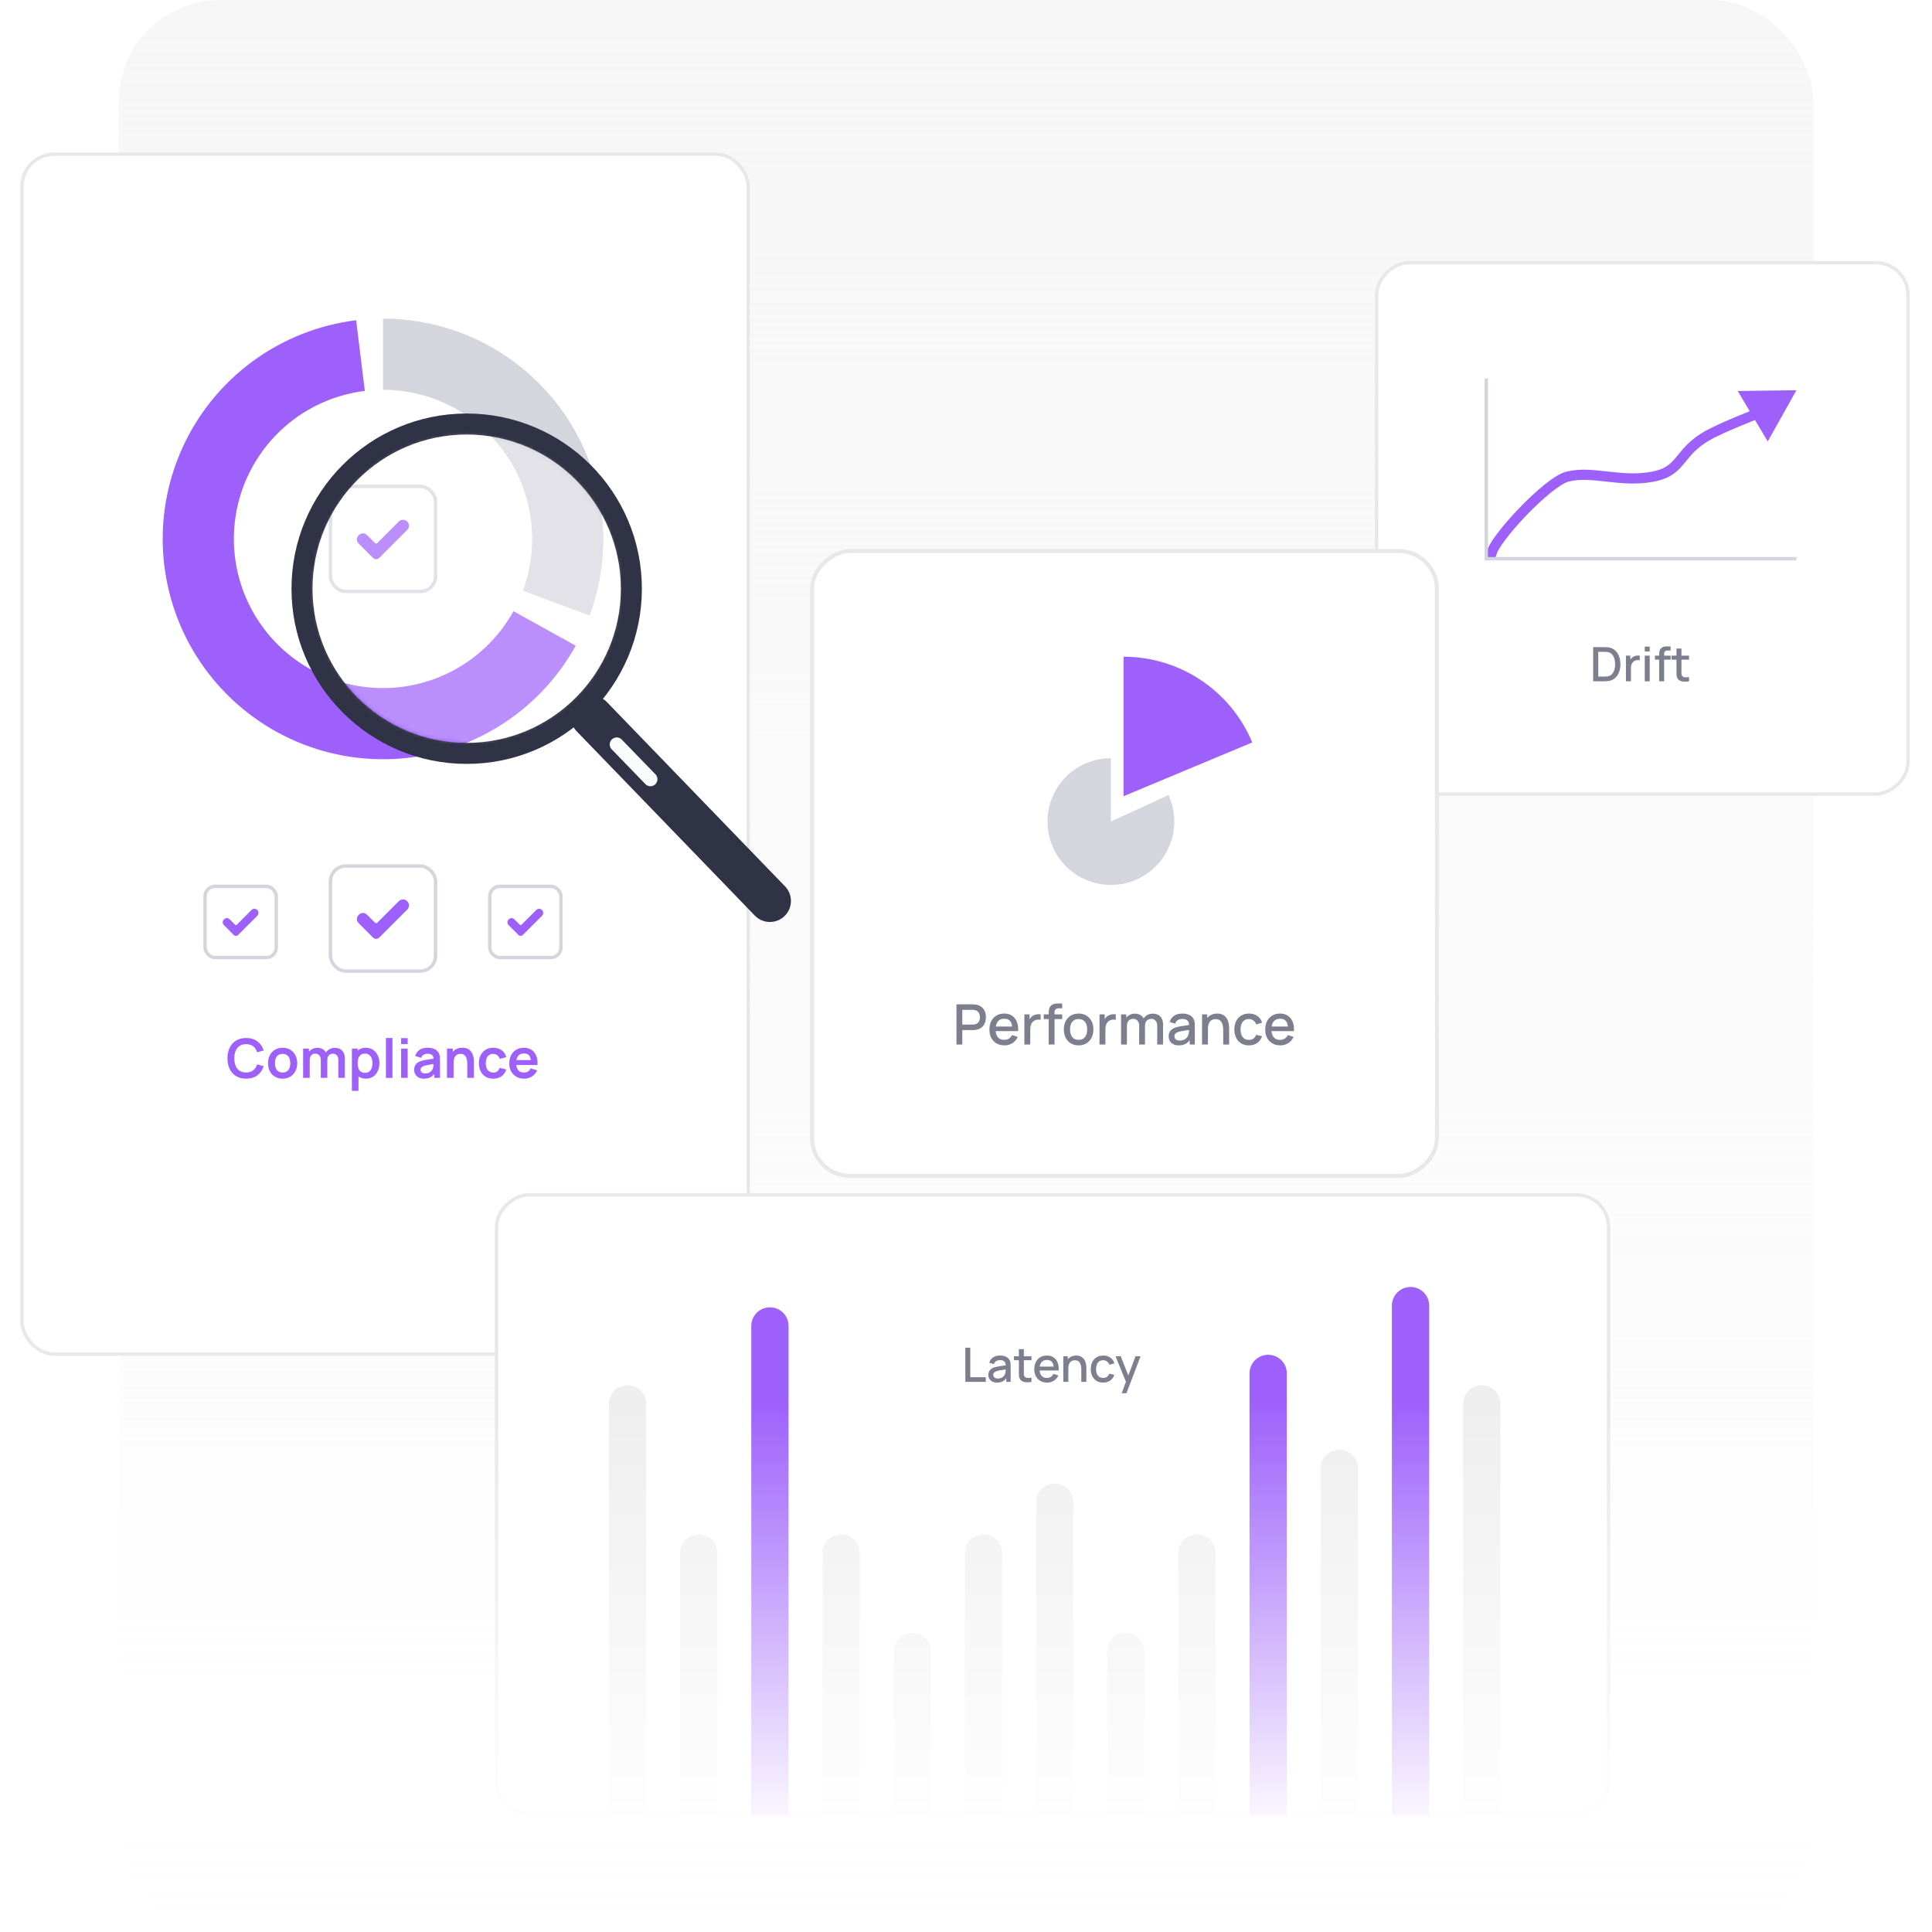<svg width="570" height="570" viewBox="0 0 570 570" fill="none" xmlns="http://www.w3.org/2000/svg">
<rect x="35" width="500" height="570" rx="30" fill="url(#paint0_linear_6641_6193)"/>
<rect x="6.5" y="45.5" width="214.254" height="354" rx="9.5" fill="white" stroke="#E8E8E8"/>
<path d="M72.616 318.24C71.464 318.24 70.477 317.989 69.656 317.488C68.835 316.981 68.203 316.277 67.76 315.376C67.323 314.475 67.104 313.429 67.104 312.24C67.104 311.051 67.323 310.005 67.76 309.104C68.203 308.203 68.835 307.501 69.656 307C70.477 306.493 71.464 306.24 72.616 306.24C73.944 306.24 75.051 306.573 75.936 307.24C76.821 307.901 77.443 308.795 77.8 309.92L75.856 310.456C75.632 309.704 75.251 309.117 74.712 308.696C74.173 308.269 73.475 308.056 72.616 308.056C71.843 308.056 71.197 308.229 70.68 308.576C70.168 308.923 69.781 309.411 69.52 310.04C69.264 310.664 69.133 311.397 69.128 312.24C69.128 313.083 69.256 313.819 69.512 314.448C69.773 315.072 70.163 315.557 70.68 315.904C71.197 316.251 71.843 316.424 72.616 316.424C73.475 316.424 74.173 316.211 74.712 315.784C75.251 315.357 75.632 314.771 75.856 314.024L77.8 314.56C77.443 315.685 76.821 316.581 75.936 317.248C75.051 317.909 73.944 318.24 72.616 318.24ZM83.373 318.24C82.508 318.24 81.754 318.045 81.109 317.656C80.463 317.267 79.962 316.731 79.605 316.048C79.252 315.36 79.076 314.571 79.076 313.68C79.076 312.773 79.258 311.979 79.621 311.296C79.983 310.613 80.487 310.08 81.132 309.696C81.778 309.312 82.525 309.12 83.373 309.12C84.242 309.12 84.999 309.315 85.644 309.704C86.29 310.093 86.791 310.632 87.148 311.32C87.506 312.003 87.684 312.789 87.684 313.68C87.684 314.576 87.503 315.368 87.141 316.056C86.783 316.739 86.282 317.275 85.636 317.664C84.991 318.048 84.237 318.24 83.373 318.24ZM83.373 316.432C84.141 316.432 84.711 316.176 85.085 315.664C85.458 315.152 85.644 314.491 85.644 313.68C85.644 312.843 85.455 312.176 85.076 311.68C84.698 311.179 84.13 310.928 83.373 310.928C82.855 310.928 82.428 311.045 82.093 311.28C81.762 311.509 81.516 311.832 81.356 312.248C81.197 312.659 81.117 313.136 81.117 313.68C81.117 314.517 81.306 315.187 81.684 315.688C82.069 316.184 82.631 316.432 83.373 316.432ZM99.823 318V312.752C99.823 312.16 99.677 311.699 99.383 311.368C99.09 311.032 98.692 310.864 98.191 310.864C97.882 310.864 97.605 310.936 97.359 311.08C97.114 311.219 96.919 311.427 96.775 311.704C96.631 311.976 96.559 312.301 96.559 312.68L95.703 312.176C95.698 311.579 95.831 311.053 96.103 310.6C96.38 310.141 96.754 309.784 97.223 309.528C97.692 309.272 98.215 309.144 98.791 309.144C99.746 309.144 100.476 309.432 100.983 310.008C101.495 310.579 101.751 311.331 101.751 312.264V318H99.823ZM89.431 318V309.36H91.135V312.04H91.375V318H89.431ZM94.639 318V312.776C94.639 312.173 94.493 311.704 94.199 311.368C93.906 311.032 93.506 310.864 92.999 310.864C92.508 310.864 92.114 311.032 91.815 311.368C91.522 311.704 91.375 312.141 91.375 312.68L90.511 312.104C90.511 311.544 90.65 311.04 90.927 310.592C91.204 310.144 91.578 309.792 92.047 309.536C92.522 309.275 93.052 309.144 93.639 309.144C94.284 309.144 94.823 309.283 95.255 309.56C95.692 309.832 96.018 310.205 96.231 310.68C96.45 311.149 96.559 311.68 96.559 312.272V318H94.639ZM107.99 318.24C107.147 318.24 106.44 318.04 105.87 317.64C105.299 317.24 104.87 316.696 104.582 316.008C104.294 315.315 104.15 314.539 104.15 313.68C104.15 312.811 104.294 312.032 104.582 311.344C104.87 310.656 105.291 310.115 105.846 309.72C106.406 309.32 107.096 309.12 107.918 309.12C108.734 309.12 109.44 309.32 110.038 309.72C110.64 310.115 111.107 310.656 111.438 311.344C111.768 312.027 111.934 312.805 111.934 313.68C111.934 314.544 111.771 315.32 111.446 316.008C111.12 316.696 110.662 317.24 110.07 317.64C109.478 318.04 108.784 318.24 107.99 318.24ZM103.822 321.84V309.36H105.526V315.424H105.766V321.84H103.822ZM107.694 316.512C108.195 316.512 108.608 316.387 108.934 316.136C109.259 315.885 109.499 315.547 109.654 315.12C109.814 314.688 109.894 314.208 109.894 313.68C109.894 313.157 109.814 312.683 109.654 312.256C109.494 311.824 109.246 311.483 108.91 311.232C108.574 310.976 108.147 310.848 107.63 310.848C107.139 310.848 106.739 310.968 106.43 311.208C106.12 311.443 105.891 311.773 105.742 312.2C105.598 312.621 105.526 313.115 105.526 313.68C105.526 314.24 105.598 314.733 105.742 315.16C105.891 315.587 106.123 315.92 106.438 316.16C106.758 316.395 107.176 316.512 107.694 316.512ZM113.857 318V306.24H115.785V318H113.857ZM118.342 308.048V306.28H120.27V308.048H118.342ZM118.342 318V309.36H120.27V318H118.342ZM125.082 318.24C124.458 318.24 123.93 318.123 123.498 317.888C123.066 317.648 122.738 317.331 122.514 316.936C122.295 316.541 122.186 316.107 122.186 315.632C122.186 315.216 122.255 314.843 122.394 314.512C122.533 314.176 122.746 313.888 123.034 313.648C123.322 313.403 123.695 313.203 124.154 313.048C124.501 312.936 124.906 312.835 125.37 312.744C125.839 312.653 126.346 312.571 126.89 312.496C127.439 312.416 128.013 312.331 128.61 312.24L127.922 312.632C127.927 312.035 127.794 311.595 127.522 311.312C127.25 311.029 126.791 310.888 126.146 310.888C125.757 310.888 125.381 310.979 125.018 311.16C124.655 311.341 124.402 311.653 124.258 312.096L122.498 311.544C122.711 310.813 123.117 310.227 123.714 309.784C124.317 309.341 125.127 309.12 126.146 309.12C126.914 309.12 127.589 309.245 128.17 309.496C128.757 309.747 129.191 310.157 129.474 310.728C129.629 311.032 129.722 311.344 129.754 311.664C129.786 311.979 129.802 312.323 129.802 312.696V318H128.114V316.128L128.394 316.432C128.005 317.056 127.549 317.515 127.026 317.808C126.509 318.096 125.861 318.24 125.082 318.24ZM125.466 316.704C125.903 316.704 126.277 316.627 126.586 316.472C126.895 316.317 127.141 316.128 127.322 315.904C127.509 315.68 127.634 315.469 127.698 315.272C127.799 315.027 127.855 314.747 127.866 314.432C127.882 314.112 127.89 313.853 127.89 313.656L128.482 313.832C127.901 313.923 127.402 314.003 126.986 314.072C126.57 314.141 126.213 314.208 125.914 314.272C125.615 314.331 125.351 314.397 125.122 314.472C124.898 314.552 124.709 314.645 124.554 314.752C124.399 314.859 124.279 314.981 124.194 315.12C124.114 315.259 124.074 315.421 124.074 315.608C124.074 315.821 124.127 316.011 124.234 316.176C124.341 316.336 124.495 316.464 124.698 316.56C124.906 316.656 125.162 316.704 125.466 316.704ZM137.861 318V313.84C137.861 313.568 137.842 313.267 137.805 312.936C137.767 312.605 137.679 312.288 137.541 311.984C137.407 311.675 137.205 311.421 136.933 311.224C136.666 311.027 136.303 310.928 135.845 310.928C135.599 310.928 135.357 310.968 135.117 311.048C134.877 311.128 134.658 311.267 134.461 311.464C134.269 311.656 134.114 311.923 133.997 312.264C133.879 312.6 133.821 313.032 133.821 313.56L132.677 313.072C132.677 312.336 132.818 311.669 133.101 311.072C133.389 310.475 133.81 310 134.365 309.648C134.919 309.291 135.602 309.112 136.413 309.112C137.053 309.112 137.581 309.219 137.997 309.432C138.413 309.645 138.743 309.917 138.989 310.248C139.234 310.579 139.415 310.931 139.533 311.304C139.65 311.677 139.725 312.032 139.757 312.368C139.794 312.699 139.813 312.968 139.813 313.176V318H137.861ZM131.869 318V309.36H133.589V312.04H133.821V318H131.869ZM145.512 318.24C144.621 318.24 143.861 318.043 143.232 317.648C142.602 317.248 142.12 316.704 141.784 316.016C141.453 315.328 141.285 314.549 141.28 313.68C141.285 312.795 141.458 312.011 141.8 311.328C142.146 310.64 142.637 310.101 143.272 309.712C143.906 309.317 144.661 309.12 145.536 309.12C146.517 309.12 147.346 309.368 148.024 309.864C148.706 310.355 149.152 311.027 149.36 311.88L147.44 312.4C147.29 311.936 147.042 311.576 146.696 311.32C146.349 311.059 145.954 310.928 145.512 310.928C145.01 310.928 144.597 311.048 144.272 311.288C143.946 311.523 143.706 311.848 143.552 312.264C143.397 312.68 143.32 313.152 143.32 313.68C143.32 314.501 143.504 315.165 143.872 315.672C144.24 316.179 144.786 316.432 145.512 316.432C146.024 316.432 146.426 316.315 146.72 316.08C147.018 315.845 147.242 315.507 147.392 315.064L149.36 315.504C149.093 316.384 148.626 317.061 147.96 317.536C147.293 318.005 146.477 318.24 145.512 318.24ZM154.656 318.24C153.782 318.24 153.014 318.051 152.352 317.672C151.691 317.293 151.174 316.768 150.8 316.096C150.432 315.424 150.248 314.651 150.248 313.776C150.248 312.832 150.43 312.013 150.792 311.32C151.155 310.621 151.659 310.08 152.304 309.696C152.95 309.312 153.696 309.12 154.544 309.12C155.44 309.12 156.2 309.331 156.824 309.752C157.454 310.168 157.92 310.757 158.224 311.52C158.528 312.283 158.643 313.181 158.568 314.216H156.656V313.512C156.651 312.573 156.486 311.888 156.16 311.456C155.835 311.024 155.323 310.808 154.624 310.808C153.835 310.808 153.248 311.053 152.864 311.544C152.48 312.029 152.288 312.741 152.288 313.68C152.288 314.555 152.48 315.232 152.864 315.712C153.248 316.192 153.808 316.432 154.544 316.432C155.019 316.432 155.427 316.328 155.768 316.12C156.115 315.907 156.382 315.6 156.568 315.2L158.472 315.776C158.142 316.555 157.63 317.16 156.936 317.592C156.248 318.024 155.488 318.24 154.656 318.24ZM151.68 314.216V312.76H157.624V314.216H151.68Z" fill="#9D60FB"/>
<path d="M113 104.5C121.788 104.5 130.446 106.625 138.235 110.695C146.025 114.764 152.715 120.656 157.734 127.87C162.754 135.083 165.955 143.404 167.064 152.122C168.173 160.84 167.158 169.697 164.104 177.937" stroke="#D5D5DE" stroke-width="21"/>
<path d="M160.673 185.41C156.154 193.567 149.618 200.429 141.69 205.337C133.761 210.246 124.706 213.039 115.389 213.448C106.073 213.856 96.808 211.868 88.48 207.672C80.152 203.477 73.04 197.215 67.823 189.485C62.607 181.755 59.462 172.816 58.688 163.523C57.914 154.23 59.538 144.894 63.403 136.408C67.269 127.921 73.247 120.569 80.767 115.054C88.286 109.539 97.095 106.045 106.35 104.907" stroke="#9D60FB" stroke-width="21"/>
<rect x="60.5" y="261.5" width="21" height="21" rx="2.938" stroke="#D5D5DE"/>
<path d="M75.019 268.122C75.019 268.122 75.019 268.122 75.019 268.122C76.127 268.094 76.682 269.424 75.892 270.2L70.239 275.853C69.893 276.199 69.311 276.199 68.965 275.853L66.097 272.971C64.905 271.835 66.665 270.075 67.801 271.267L69.394 272.86C69.505 272.971 69.699 272.971 69.824 272.86L74.188 268.496C74.409 268.26 74.701 268.135 75.019 268.122C75.019 268.122 75.019 268.122 75.019 268.122V268.122Z" fill="#9D60FB"/>
<rect x="144.5" y="261.5" width="21" height="21" rx="2.938" stroke="#D5D5DE"/>
<path d="M159.019 268.122C159.019 268.122 159.019 268.122 159.019 268.122C160.128 268.094 160.682 269.424 159.892 270.2L154.239 275.853C153.893 276.199 153.311 276.199 152.965 275.853L150.097 272.971C148.905 271.835 150.665 270.075 151.801 271.267L153.394 272.86C153.505 272.971 153.699 272.971 153.824 272.86L158.188 268.496C158.41 268.26 158.7 268.135 159.019 268.122C159.019 268.122 159.019 268.122 159.019 268.122V268.122Z" fill="#9D60FB"/>
<rect x="97.5" y="143.5" width="31" height="31" rx="4.5" stroke="#D5D5DE"/>
<path d="M118.845 153.356C118.845 153.356 118.845 153.356 118.845 153.356C120.458 153.316 121.264 155.25 120.115 156.379L111.893 164.601C111.389 165.105 110.543 165.105 110.039 164.601L105.867 160.409C104.134 158.757 106.693 156.197 108.346 157.931L110.663 160.248C110.825 160.409 111.107 160.409 111.288 160.248L117.636 153.9C117.959 153.558 118.382 153.376 118.845 153.356C118.845 153.356 118.845 153.356 118.845 153.356V153.356Z" fill="#9D60FB"/>
<rect x="97.5" y="255.5" width="31" height="31" rx="4.5" stroke="#D5D5DE"/>
<path d="M118.845 265.356C118.845 265.356 118.845 265.356 118.845 265.356C120.458 265.316 121.264 267.25 120.115 268.379L111.893 276.601C111.389 277.105 110.543 277.105 110.039 276.601L105.867 272.409C104.134 270.757 106.693 268.197 108.346 269.931L110.663 272.248C110.825 272.409 111.107 272.409 111.288 272.248L117.636 265.9C117.959 265.558 118.382 265.376 118.845 265.356C118.845 265.356 118.845 265.356 118.845 265.356V265.356Z" fill="#9D60FB"/>
<rect x="474.579" y="352.5" width="182.698" height="328.079" rx="9.5" transform="rotate(90 474.579 352.5)" fill="white" stroke="#E8E8E8"/>
<path d="M284.802 407.699V397.619H286.265V406.32H290.829V407.699H284.802ZM294.152 407.909C293.592 407.909 293.123 407.807 292.745 407.601C292.367 407.391 292.08 407.116 291.884 406.775C291.693 406.43 291.597 406.052 291.597 405.641C291.597 405.259 291.665 404.923 291.8 404.633C291.935 404.344 292.136 404.099 292.402 403.898C292.668 403.693 292.995 403.527 293.382 403.401C293.718 403.303 294.098 403.217 294.523 403.142C294.948 403.068 295.393 402.998 295.86 402.932C296.331 402.867 296.798 402.802 297.26 402.736L296.728 403.03C296.737 402.438 296.611 401.999 296.35 401.714C296.093 401.425 295.65 401.28 295.02 401.28C294.623 401.28 294.259 401.374 293.928 401.56C293.597 401.742 293.366 402.046 293.235 402.47L291.87 402.05C292.057 401.402 292.411 400.886 292.934 400.503C293.461 400.121 294.161 399.929 295.034 399.929C295.711 399.929 296.299 400.046 296.798 400.279C297.302 400.508 297.671 400.872 297.904 401.371C298.025 401.619 298.1 401.88 298.128 402.155C298.156 402.431 298.17 402.727 298.17 403.044V407.699H296.875V405.97L297.127 406.194C296.814 406.773 296.415 407.205 295.93 407.489C295.449 407.769 294.857 407.909 294.152 407.909ZM294.411 406.712C294.826 406.712 295.183 406.64 295.482 406.495C295.781 406.346 296.021 406.157 296.203 405.928C296.385 405.7 296.504 405.462 296.56 405.214C296.639 404.99 296.684 404.738 296.693 404.458C296.707 404.178 296.714 403.954 296.714 403.786L297.19 403.961C296.728 404.031 296.308 404.094 295.93 404.15C295.552 404.206 295.209 404.262 294.901 404.318C294.598 404.37 294.327 404.433 294.089 404.507C293.888 404.577 293.709 404.661 293.55 404.759C293.396 404.857 293.272 404.976 293.179 405.116C293.09 405.256 293.046 405.427 293.046 405.627C293.046 405.823 293.095 406.005 293.193 406.173C293.291 406.337 293.44 406.467 293.641 406.565C293.842 406.663 294.098 406.712 294.411 406.712ZM304.314 407.699C303.838 407.793 303.371 407.832 302.914 407.818C302.456 407.804 302.048 407.716 301.689 407.552C301.329 407.389 301.059 407.132 300.877 406.782C300.713 406.47 300.625 406.152 300.611 405.83C300.601 405.504 300.597 405.135 300.597 404.724V398.039H302.067V404.654C302.067 404.958 302.069 405.221 302.074 405.445C302.083 405.669 302.132 405.858 302.221 406.012C302.389 406.302 302.655 406.467 303.019 406.509C303.387 406.547 303.819 406.53 304.314 406.46V407.699ZM299.148 401.315V400.139H304.314V401.315H299.148ZM308.919 407.909C308.168 407.909 307.507 407.746 306.938 407.419C306.373 407.088 305.932 406.628 305.615 406.04C305.302 405.448 305.146 404.762 305.146 403.982C305.146 403.156 305.3 402.44 305.608 401.833C305.921 401.227 306.355 400.758 306.91 400.426C307.465 400.095 308.112 399.929 308.849 399.929C309.619 399.929 310.275 400.109 310.816 400.468C311.357 400.823 311.761 401.329 312.027 401.987C312.298 402.645 312.405 403.427 312.349 404.332H310.886V403.8C310.877 402.923 310.709 402.274 310.382 401.854C310.06 401.434 309.568 401.224 308.905 401.224C308.172 401.224 307.622 401.455 307.253 401.917C306.884 402.379 306.7 403.047 306.7 403.919C306.7 404.75 306.884 405.394 307.253 405.851C307.622 406.304 308.154 406.53 308.849 406.53C309.306 406.53 309.701 406.428 310.032 406.222C310.368 406.012 310.629 405.714 310.816 405.326L312.251 405.781C311.957 406.458 311.511 406.983 310.914 407.356C310.317 407.725 309.652 407.909 308.919 407.909ZM306.224 404.332V403.191H311.621V404.332H306.224ZM319.02 407.699V403.982C319.02 403.688 318.995 403.387 318.943 403.079C318.897 402.767 318.803 402.477 318.663 402.211C318.528 401.945 318.334 401.731 318.082 401.567C317.835 401.404 317.511 401.322 317.109 401.322C316.848 401.322 316.601 401.367 316.367 401.455C316.134 401.539 315.929 401.677 315.751 401.868C315.579 402.06 315.441 402.312 315.338 402.624C315.24 402.937 315.191 403.317 315.191 403.765L314.281 403.422C314.281 402.736 314.41 402.132 314.666 401.609C314.923 401.082 315.292 400.671 315.772 400.377C316.253 400.083 316.834 399.936 317.515 399.936C318.038 399.936 318.477 400.02 318.831 400.188C319.186 400.356 319.473 400.578 319.692 400.853C319.916 401.124 320.087 401.42 320.203 401.742C320.32 402.064 320.399 402.379 320.441 402.687C320.483 402.995 320.504 403.266 320.504 403.499V407.699H319.02ZM313.707 407.699V400.139H315.016V402.323H315.191V407.699H313.707ZM325.466 407.909C324.691 407.909 324.033 407.737 323.492 407.391C322.951 407.046 322.535 406.572 322.246 405.97C321.961 405.368 321.817 404.685 321.812 403.919C321.817 403.14 321.966 402.452 322.26 401.854C322.554 401.252 322.974 400.781 323.52 400.44C324.066 400.1 324.722 399.929 325.487 399.929C326.313 399.929 327.018 400.135 327.601 400.545C328.189 400.956 328.576 401.518 328.763 402.232L327.307 402.652C327.162 402.228 326.924 401.899 326.593 401.665C326.266 401.427 325.891 401.308 325.466 401.308C324.985 401.308 324.591 401.423 324.283 401.651C323.975 401.875 323.746 402.183 323.597 402.575C323.448 402.967 323.371 403.415 323.366 403.919C323.371 404.699 323.548 405.329 323.898 405.809C324.253 406.29 324.775 406.53 325.466 406.53C325.937 406.53 326.318 406.423 326.607 406.208C326.901 405.989 327.125 405.676 327.279 405.27L328.763 405.62C328.516 406.358 328.107 406.925 327.538 407.321C326.969 407.713 326.278 407.909 325.466 407.909ZM330.938 411.059L332.401 407.076L332.422 408.252L329.125 400.139H330.651L333.115 406.404H332.667L335.019 400.139H336.503L332.331 411.059H330.938Z" fill="#7D7E8E"/>
<path d="M179.65 414.199C179.65 411.162 182.113 408.699 185.15 408.699V408.699C188.188 408.699 190.65 411.162 190.65 414.199V535.699H179.65V414.199Z" fill="#EEEEEE"/>
<path d="M200.65 458.199C200.65 455.162 203.113 452.699 206.15 452.699V452.699C209.188 452.699 211.65 455.162 211.65 458.199V535.699H200.65V458.199Z" fill="#EEEEEE"/>
<path d="M221.65 391.199C221.65 388.162 224.113 385.699 227.15 385.699V385.699C230.188 385.699 232.65 388.162 232.65 391.199V535.699H221.65V391.199Z" fill="#9D60FB"/>
<path d="M242.65 458.199C242.65 455.162 245.113 452.699 248.15 452.699V452.699C251.188 452.699 253.65 455.162 253.65 458.199V535.699H242.65V458.199Z" fill="#EEEEEE"/>
<path d="M263.65 487.199C263.65 484.162 266.113 481.699 269.15 481.699V481.699C272.188 481.699 274.65 484.162 274.65 487.199V535.699H263.65V487.199Z" fill="#EEEEEE"/>
<path d="M284.65 458.199C284.65 455.162 287.113 452.699 290.15 452.699V452.699C293.188 452.699 295.65 455.162 295.65 458.199V535.699H284.65V458.199Z" fill="#EEEEEE"/>
<path d="M305.65 443.199C305.65 440.162 308.113 437.699 311.15 437.699V437.699C314.188 437.699 316.65 440.162 316.65 443.199V535.699H305.65V443.199Z" fill="#EEEEEE"/>
<path d="M326.65 487.199C326.65 484.162 329.113 481.699 332.15 481.699V481.699C335.188 481.699 337.65 484.162 337.65 487.199V535.699H326.65V487.199Z" fill="#EEEEEE"/>
<path d="M347.65 458.199C347.65 455.162 350.113 452.699 353.15 452.699V452.699C356.188 452.699 358.65 455.162 358.65 458.199V535.699H347.65V458.199Z" fill="#EEEEEE"/>
<path d="M368.65 405.199C368.65 402.162 371.113 399.699 374.15 399.699V399.699C377.188 399.699 379.65 402.162 379.65 405.199V535.699H368.65V405.199Z" fill="#9D60FB"/>
<path d="M389.65 433.199C389.65 430.162 392.113 427.699 395.15 427.699V427.699C398.188 427.699 400.65 430.162 400.65 433.199V535.699H389.65V433.199Z" fill="#EEEEEE"/>
<path d="M410.65 385.199C410.65 382.162 413.113 379.699 416.15 379.699V379.699C419.188 379.699 421.65 382.162 421.65 385.199V535.699H410.65V385.199Z" fill="#9D60FB"/>
<path d="M431.65 414.199C431.65 411.162 434.113 408.699 437.15 408.699V408.699C440.188 408.699 442.65 411.162 442.65 414.199V535.699H431.65V414.199Z" fill="#EEEEEE"/>
<rect x="562.928" y="77.5" width="156.778" height="156.778" rx="9.5" transform="rotate(90 562.928 77.5)" fill="white" stroke="#E8E8E8"/>
<path d="M470.036 201V190.92H473.193C473.286 190.92 473.459 190.922 473.711 190.927C473.967 190.932 474.212 190.95 474.446 190.983C475.234 191.081 475.897 191.363 476.434 191.83C476.975 192.297 477.383 192.889 477.659 193.608C477.934 194.322 478.072 195.106 478.072 195.96C478.072 196.819 477.934 197.607 477.659 198.326C477.383 199.04 476.975 199.63 476.434 200.097C475.897 200.559 475.234 200.839 474.446 200.937C474.212 200.97 473.967 200.988 473.711 200.993C473.459 200.998 473.286 201 473.193 201H470.036ZM471.534 199.607H473.193C473.351 199.607 473.54 199.602 473.76 199.593C473.979 199.584 474.173 199.565 474.341 199.537C474.854 199.439 475.269 199.217 475.587 198.872C475.909 198.522 476.144 198.093 476.294 197.584C476.443 197.075 476.518 196.534 476.518 195.96C476.518 195.367 476.441 194.819 476.287 194.315C476.133 193.806 475.895 193.382 475.573 193.041C475.255 192.696 474.845 192.476 474.341 192.383C474.173 192.35 473.977 192.332 473.753 192.327C473.533 192.318 473.347 192.313 473.193 192.313H471.534V199.607ZM479.702 201V193.44H481.004V195.274L480.822 195.036C480.915 194.793 481.036 194.572 481.186 194.371C481.335 194.166 481.508 193.998 481.704 193.867C481.895 193.727 482.107 193.62 482.341 193.545C482.579 193.466 482.821 193.419 483.069 193.405C483.316 193.386 483.554 193.398 483.783 193.44V194.812C483.535 194.747 483.26 194.728 482.957 194.756C482.658 194.784 482.383 194.88 482.131 195.043C481.893 195.197 481.704 195.384 481.564 195.603C481.428 195.822 481.33 196.067 481.27 196.338C481.209 196.604 481.179 196.886 481.179 197.185V201H479.702ZM485.256 192.201V190.78H486.719V192.201H485.256ZM485.256 201V193.44H486.719V201H485.256ZM489.514 201V193.174C489.514 192.983 489.521 192.78 489.535 192.565C489.549 192.346 489.588 192.131 489.654 191.921C489.724 191.706 489.838 191.51 489.997 191.333C490.188 191.123 490.398 190.974 490.627 190.885C490.855 190.796 491.082 190.745 491.306 190.731C491.534 190.717 491.744 190.71 491.936 190.71H492.888V191.914H492.006C491.66 191.914 491.401 192 491.229 192.173C491.061 192.341 490.977 192.581 490.977 192.894V201H489.514ZM488.261 194.616V193.44H492.888V194.616H488.261ZM498.328 201C497.852 201.093 497.386 201.133 496.928 201.119C496.471 201.105 496.063 201.016 495.703 200.853C495.344 200.69 495.073 200.433 494.891 200.083C494.728 199.77 494.639 199.453 494.625 199.131C494.616 198.804 494.611 198.436 494.611 198.025V191.34H496.081V197.955C496.081 198.258 496.084 198.522 496.088 198.746C496.098 198.97 496.147 199.159 496.235 199.313C496.403 199.602 496.669 199.768 497.033 199.81C497.402 199.847 497.834 199.831 498.328 199.761V201ZM493.162 194.616V193.44H498.328V194.616H493.162Z" fill="#7D7E8E"/>
<path d="M438.512 163.301C438.402 164.122 438.979 164.877 439.8 164.986C440.621 165.096 441.376 164.519 441.486 163.698L438.512 163.301ZM462.344 140.653L462.73 142.102L462.344 140.653ZM529.999 115.129L512.68 115.36L521.539 130.243L529.999 115.129ZM441.486 163.698C441.517 163.468 441.7 162.947 442.186 162.097C442.647 161.292 443.3 160.325 444.111 159.243C445.732 157.082 447.917 154.553 450.279 152.094C452.641 149.635 455.152 147.275 457.414 145.444C459.744 143.559 461.613 142.4 462.73 142.102L461.957 139.204C460.156 139.684 457.845 141.236 455.527 143.112C453.142 145.041 450.539 147.493 448.116 150.016C445.692 152.539 443.422 155.162 441.711 157.443C440.857 158.582 440.125 159.658 439.582 160.608C439.064 161.514 438.625 162.461 438.512 163.301L441.486 163.698ZM462.73 142.102C466.054 141.216 469.653 141.611 473.906 142.086C478.072 142.55 482.752 143.069 487.793 142.128L487.242 139.179C482.7 140.027 478.441 139.573 474.239 139.104C470.124 138.645 465.928 138.145 461.957 139.204L462.73 142.102ZM487.793 142.128C490.356 141.649 492.201 140.875 493.685 139.841C495.151 138.821 496.185 137.599 497.156 136.405C499.057 134.068 500.997 131.463 506.197 128.928L504.883 126.231C499.069 129.066 496.789 132.102 494.829 134.512C493.869 135.692 493.062 136.62 491.971 137.379C490.898 138.126 489.471 138.762 487.242 139.179L487.793 142.128ZM506.197 128.928C511.417 126.383 515.298 124.983 518.985 123.415L517.811 120.654C514.288 122.152 510.19 123.644 504.883 126.231L506.197 128.928Z" fill="#9D60FB"/>
<line x1="438.499" y1="111.668" x2="438.499" y2="165.335" stroke="#D5D5DE"/>
<line x1="437.999" y1="164.836" x2="529.999" y2="164.836" stroke="#D5D5DE"/>
<g filter="url(#filter0_d_6641_6193)">
<rect x="423.936" y="147.588" width="184.348" height="184.348" rx="11.171" transform="rotate(90 423.936 147.588)" fill="white" stroke="#E8E8E8" stroke-width="1.176"/>
<path d="M282.192 293.168V281.315H286.983C287.098 281.315 287.241 281.321 287.411 281.332C287.581 281.337 287.743 281.354 287.896 281.381C288.555 281.485 289.104 281.71 289.543 282.056C289.987 282.402 290.319 282.838 290.538 283.365C290.758 283.892 290.868 284.473 290.868 285.11C290.868 285.752 290.758 286.336 290.538 286.863C290.319 287.39 289.987 287.826 289.543 288.172C289.104 288.517 288.555 288.742 287.896 288.847C287.743 288.869 287.578 288.885 287.402 288.896C287.232 288.907 287.092 288.913 286.983 288.913H283.913V293.168H282.192ZM283.913 287.283H286.917C287.027 287.283 287.147 287.277 287.279 287.266C287.416 287.255 287.545 287.236 287.666 287.209C288.017 287.126 288.3 286.976 288.514 286.756C288.728 286.531 288.881 286.273 288.975 285.982C289.068 285.691 289.115 285.401 289.115 285.11C289.115 284.819 289.068 284.531 288.975 284.246C288.881 283.955 288.728 283.7 288.514 283.48C288.3 283.255 288.017 283.101 287.666 283.019C287.545 282.986 287.416 282.964 287.279 282.953C287.147 282.942 287.027 282.937 286.917 282.937H283.913V287.283ZM296.343 293.415C295.46 293.415 294.683 293.223 294.014 292.839C293.35 292.449 292.831 291.909 292.458 291.217C292.091 290.52 291.907 289.714 291.907 288.797C291.907 287.826 292.088 286.984 292.45 286.27C292.818 285.557 293.328 285.006 293.981 284.616C294.634 284.226 295.394 284.032 296.261 284.032C297.166 284.032 297.937 284.243 298.574 284.665C299.21 285.082 299.685 285.678 299.998 286.451C300.316 287.225 300.442 288.144 300.376 289.209H298.656V288.583C298.645 287.552 298.448 286.789 298.064 286.295C297.685 285.801 297.106 285.554 296.327 285.554C295.465 285.554 294.818 285.826 294.384 286.369C293.951 286.912 293.734 287.697 293.734 288.723C293.734 289.7 293.951 290.457 294.384 290.995C294.818 291.527 295.443 291.793 296.261 291.793C296.799 291.793 297.262 291.673 297.652 291.431C298.047 291.184 298.354 290.833 298.574 290.378L300.261 290.913C299.916 291.708 299.391 292.326 298.689 292.765C297.987 293.198 297.205 293.415 296.343 293.415ZM293.174 289.209V287.867H299.52V289.209H293.174ZM302.223 293.168V284.278H303.754V286.435L303.54 286.155C303.65 285.87 303.793 285.609 303.968 285.373C304.144 285.132 304.347 284.934 304.577 284.781C304.802 284.616 305.052 284.49 305.326 284.402C305.606 284.309 305.891 284.254 306.182 284.237C306.473 284.215 306.753 284.229 307.022 284.278V285.892C306.731 285.815 306.407 285.793 306.051 285.826C305.699 285.859 305.376 285.971 305.079 286.163C304.799 286.344 304.577 286.564 304.413 286.822C304.253 287.08 304.138 287.368 304.067 287.686C303.996 287.999 303.96 288.331 303.96 288.682V293.168H302.223ZM309.404 293.168V283.966C309.404 283.741 309.412 283.502 309.429 283.25C309.445 282.992 309.492 282.739 309.569 282.492C309.651 282.24 309.786 282.009 309.972 281.801C310.197 281.554 310.444 281.378 310.713 281.274C310.982 281.17 311.248 281.11 311.511 281.093C311.78 281.077 312.027 281.068 312.252 281.068H313.372V282.484H312.334C311.928 282.484 311.624 282.586 311.421 282.789C311.223 282.986 311.124 283.269 311.124 283.636V293.168H309.404ZM307.931 285.661V284.278H313.372V285.661H307.931ZM318.221 293.415C317.332 293.415 316.561 293.215 315.908 292.814C315.255 292.413 314.75 291.862 314.394 291.16C314.042 290.452 313.867 289.637 313.867 288.715C313.867 287.788 314.048 286.973 314.41 286.27C314.772 285.563 315.28 285.014 315.933 284.624C316.586 284.229 317.349 284.032 318.221 284.032C319.11 284.032 319.881 284.232 320.534 284.632C321.187 285.033 321.692 285.584 322.048 286.287C322.405 286.989 322.583 287.799 322.583 288.715C322.583 289.642 322.402 290.46 322.04 291.168C321.684 291.87 321.179 292.422 320.526 292.822C319.873 293.217 319.104 293.415 318.221 293.415ZM318.221 291.793C319.072 291.793 319.705 291.508 320.122 290.937C320.545 290.361 320.756 289.62 320.756 288.715C320.756 287.788 320.542 287.047 320.114 286.493C319.692 285.933 319.061 285.653 318.221 285.653C317.645 285.653 317.17 285.785 316.797 286.048C316.424 286.306 316.147 286.665 315.966 287.126C315.785 287.582 315.694 288.111 315.694 288.715C315.694 289.648 315.908 290.394 316.336 290.954C316.764 291.514 317.392 291.793 318.221 291.793ZM324.392 293.168V284.278H325.923V286.435L325.709 286.155C325.819 285.87 325.962 285.609 326.137 285.373C326.313 285.132 326.516 284.934 326.746 284.781C326.971 284.616 327.221 284.49 327.495 284.402C327.775 284.309 328.06 284.254 328.351 284.237C328.642 284.215 328.922 284.229 329.191 284.278V285.892C328.9 285.815 328.576 285.793 328.22 285.826C327.868 285.859 327.545 285.971 327.248 286.163C326.968 286.344 326.746 286.564 326.582 286.822C326.423 287.08 326.307 287.368 326.236 287.686C326.165 287.999 326.129 288.331 326.129 288.682V293.168H324.392ZM341.409 293.168L341.417 287.629C341.417 286.986 341.253 286.487 340.924 286.13C340.594 285.768 340.161 285.587 339.623 285.587C339.294 285.587 338.992 285.664 338.718 285.818C338.449 285.966 338.229 286.191 338.059 286.493C337.895 286.789 337.812 287.162 337.812 287.612L336.981 287.192C336.97 286.567 337.102 286.018 337.376 285.546C337.656 285.074 338.035 284.709 338.512 284.451C338.989 284.188 339.524 284.056 340.117 284.056C341.077 284.056 341.821 284.344 342.348 284.921C342.874 285.497 343.138 286.262 343.138 287.217L343.13 293.168H341.409ZM330.75 293.168V284.278H332.281V286.847H332.479V293.168H330.75ZM336.084 293.168L336.092 287.661C336.092 287.014 335.927 286.506 335.598 286.139C335.274 285.771 334.838 285.587 334.289 285.587C333.746 285.587 333.307 285.774 332.972 286.147C332.643 286.52 332.479 287.008 332.479 287.612L331.656 287.085C331.656 286.504 331.795 285.985 332.075 285.53C332.355 285.074 332.734 284.715 333.211 284.451C333.689 284.188 334.229 284.056 334.833 284.056C335.464 284.056 336.001 284.191 336.446 284.46C336.89 284.723 337.228 285.093 337.458 285.571C337.694 286.048 337.812 286.602 337.812 287.233L337.804 293.168H336.084ZM347.786 293.415C347.127 293.415 346.576 293.294 346.131 293.053C345.687 292.806 345.349 292.482 345.119 292.081C344.894 291.675 344.781 291.231 344.781 290.748C344.781 290.298 344.861 289.903 345.02 289.563C345.179 289.223 345.415 288.934 345.728 288.699C346.041 288.457 346.425 288.262 346.88 288.114C347.275 287.999 347.722 287.897 348.222 287.81C348.721 287.722 349.245 287.639 349.794 287.563C350.348 287.486 350.897 287.409 351.44 287.332L350.815 287.678C350.826 286.981 350.677 286.465 350.37 286.13C350.068 285.79 349.547 285.62 348.806 285.62C348.34 285.62 347.912 285.73 347.522 285.949C347.133 286.163 346.861 286.52 346.707 287.019L345.102 286.526C345.322 285.763 345.739 285.156 346.353 284.707C346.973 284.257 347.797 284.032 348.823 284.032C349.618 284.032 350.31 284.169 350.897 284.443C351.49 284.712 351.923 285.14 352.197 285.727C352.34 286.018 352.428 286.325 352.461 286.649C352.494 286.973 352.51 287.321 352.51 287.694V293.168H350.987V291.135L351.284 291.398C350.916 292.079 350.447 292.586 349.876 292.921C349.311 293.25 348.614 293.415 347.786 293.415ZM348.09 292.007C348.578 292.007 348.998 291.922 349.349 291.752C349.701 291.577 349.983 291.354 350.197 291.086C350.411 290.817 350.551 290.537 350.617 290.246C350.71 289.983 350.762 289.686 350.773 289.357C350.79 289.028 350.798 288.764 350.798 288.567L351.358 288.773C350.815 288.855 350.321 288.929 349.876 288.995C349.432 289.061 349.028 289.127 348.666 289.192C348.31 289.253 347.991 289.327 347.712 289.415C347.476 289.497 347.264 289.596 347.078 289.711C346.897 289.826 346.751 289.966 346.641 290.131C346.537 290.295 346.485 290.496 346.485 290.732C346.485 290.962 346.543 291.176 346.658 291.374C346.773 291.566 346.949 291.719 347.185 291.835C347.421 291.95 347.722 292.007 348.09 292.007ZM360.887 293.168V288.797C360.887 288.452 360.856 288.098 360.796 287.736C360.741 287.368 360.631 287.028 360.467 286.715C360.308 286.402 360.08 286.15 359.784 285.958C359.493 285.766 359.111 285.67 358.64 285.67C358.332 285.67 358.041 285.722 357.767 285.826C357.493 285.925 357.251 286.087 357.043 286.312C356.84 286.537 356.678 286.833 356.557 287.2C356.442 287.568 356.384 288.015 356.384 288.542L355.314 288.139C355.314 287.332 355.465 286.622 355.767 286.007C356.069 285.387 356.502 284.904 357.067 284.558C357.633 284.213 358.316 284.04 359.117 284.04C359.732 284.04 360.247 284.139 360.664 284.336C361.081 284.534 361.419 284.794 361.677 285.118C361.94 285.436 362.14 285.785 362.278 286.163C362.415 286.542 362.508 286.912 362.558 287.275C362.607 287.637 362.632 287.955 362.632 288.229V293.168H360.887ZM354.639 293.168V284.278H356.178V286.847H356.384V293.168H354.639ZM368.466 293.415C367.555 293.415 366.781 293.212 366.145 292.806C365.508 292.4 365.02 291.843 364.679 291.135C364.345 290.427 364.175 289.623 364.169 288.723C364.175 287.807 364.35 286.997 364.696 286.295C365.042 285.587 365.535 285.033 366.177 284.632C366.82 284.232 367.59 284.032 368.49 284.032C369.462 284.032 370.29 284.273 370.976 284.756C371.668 285.239 372.123 285.9 372.343 286.74L370.63 287.233C370.46 286.734 370.18 286.347 369.791 286.073C369.407 285.793 368.965 285.653 368.466 285.653C367.901 285.653 367.437 285.788 367.075 286.056C366.713 286.32 366.444 286.682 366.268 287.143C366.092 287.604 366.002 288.131 365.996 288.723C366.002 289.64 366.21 290.38 366.622 290.946C367.039 291.511 367.654 291.793 368.466 291.793C369.02 291.793 369.467 291.667 369.807 291.415C370.153 291.157 370.416 290.789 370.598 290.312L372.343 290.723C372.052 291.59 371.572 292.257 370.902 292.723C370.233 293.184 369.42 293.415 368.466 293.415ZM377.721 293.415C376.837 293.415 376.061 293.223 375.391 292.839C374.727 292.449 374.209 291.909 373.836 291.217C373.468 290.52 373.284 289.714 373.284 288.797C373.284 287.826 373.465 286.984 373.828 286.27C374.195 285.557 374.706 285.006 375.359 284.616C376.012 284.226 376.772 284.032 377.639 284.032C378.544 284.032 379.315 284.243 379.951 284.665C380.588 285.082 381.063 285.678 381.375 286.451C381.694 287.225 381.82 288.144 381.754 289.209H380.034V288.583C380.023 287.552 379.825 286.789 379.441 286.295C379.062 285.801 378.484 285.554 377.704 285.554C376.843 285.554 376.195 285.826 375.762 286.369C375.328 286.912 375.112 287.697 375.112 288.723C375.112 289.7 375.328 290.457 375.762 290.995C376.195 291.527 376.821 291.793 377.639 291.793C378.176 291.793 378.64 291.673 379.03 291.431C379.425 291.184 379.732 290.833 379.951 290.378L381.639 290.913C381.293 291.708 380.769 292.326 380.067 292.765C379.364 293.198 378.582 293.415 377.721 293.415ZM374.552 289.209V287.867H380.898V289.209H374.552Z" fill="#7D7E8E"/>
<path d="M327.741 208.68C323.697 208.68 319.762 209.99 316.526 212.414C313.289 214.839 310.926 218.246 309.789 222.127C308.652 226.008 308.803 230.152 310.22 233.94C311.636 237.727 314.242 240.954 317.646 243.136C321.051 245.318 325.07 246.338 329.103 246.044C333.136 245.749 336.965 244.156 340.017 241.502C343.068 238.849 345.177 235.278 346.029 231.325C346.88 227.372 346.427 223.249 344.739 219.575L327.741 227.386L327.741 208.68Z" fill="#D5D5DE"/>
<path d="M331.482 178.75C339.6 178.75 347.537 181.151 354.293 185.65C361.05 190.15 366.325 196.547 369.455 204.037L331.482 219.905L331.482 178.75Z" fill="#9D60FB"/>
</g>
<path d="M89.102 173.687C89.102 200.52 110.854 222.272 137.687 222.272C164.52 222.272 186.273 200.52 186.273 173.687C186.273 146.854 164.52 125.101 137.687 125.101C110.854 125.101 89.102 146.854 89.102 173.687Z" stroke="#303245" stroke-width="6.202"/>
<line x1="6.202" y1="-6.202" x2="81.817" y2="-6.202" transform="matrix(-0.695 -0.719 -0.719 0.695 227 274.578)" stroke="#303245" stroke-width="12.405" stroke-linecap="round"/>
<line x1="2.067" y1="-2.067" x2="16.355" y2="-2.067" transform="matrix(-0.696 -0.718 -0.718 0.696 191.854 232.816)" stroke="#FAFBFC" stroke-width="4.135" stroke-linecap="round"/>
<mask id="mask0_6641_6193" style="mask-type:alpha" maskUnits="userSpaceOnUse" x="92" y="128" width="91" height="91">
<ellipse cx="45.312" cy="45.312" rx="45.312" ry="45.312" transform="matrix(-1 0 0 1 183 128.375)" fill="#303245"/>
</mask>
<g mask="url(#mask0_6641_6193)">
<circle opacity="0.3" cx="48.53" cy="48.53" r="48.53" transform="matrix(-1 0 0 1 186.021 124.961)" fill="white"/>
</g>
<rect width="570" height="130" transform="matrix(1 0 0 -1 0 543)" fill="url(#paint1_linear_6641_6193)"/>
<defs>
<filter id="filter0_d_6641_6193" x="179" y="102" width="305.524" height="305.523" filterUnits="userSpaceOnUse" color-interpolation-filters="sRGB">
<feFlood flood-opacity="0" result="BackgroundImageFix"/>
<feColorMatrix in="SourceAlpha" type="matrix" values="0 0 0 0 0 0 0 0 0 0 0 0 0 0 0 0 0 0 127 0" result="hardAlpha"/>
<feMorphology radius="10" operator="dilate" in="SourceAlpha" result="effect1_dropShadow_6641_6193"/>
<feOffset dy="15"/>
<feGaussianBlur stdDeviation="25"/>
<feComposite in2="hardAlpha" operator="out"/>
<feColorMatrix type="matrix" values="0 0 0 0 0.484 0 0 0 0 0.549 0 0 0 0 0.585 0 0 0 0.25 0"/>
<feBlend mode="normal" in2="BackgroundImageFix" result="effect1_dropShadow_6641_6193"/>
<feBlend mode="normal" in="SourceGraphic" in2="effect1_dropShadow_6641_6193" result="shape"/>
</filter>
<linearGradient id="paint0_linear_6641_6193" x1="285" y1="0" x2="285" y2="570" gradientUnits="userSpaceOnUse">
<stop stop-color="#F6F6F7"/>
<stop offset="1" stop-color="#F6F6F7" stop-opacity="0"/>
</linearGradient>
<linearGradient id="paint1_linear_6641_6193" x1="285" y1="0" x2="285" y2="130" gradientUnits="userSpaceOnUse">
<stop stop-color="white"/>
<stop offset="1" stop-color="white" stop-opacity="0"/>
</linearGradient>
</defs>
</svg>
